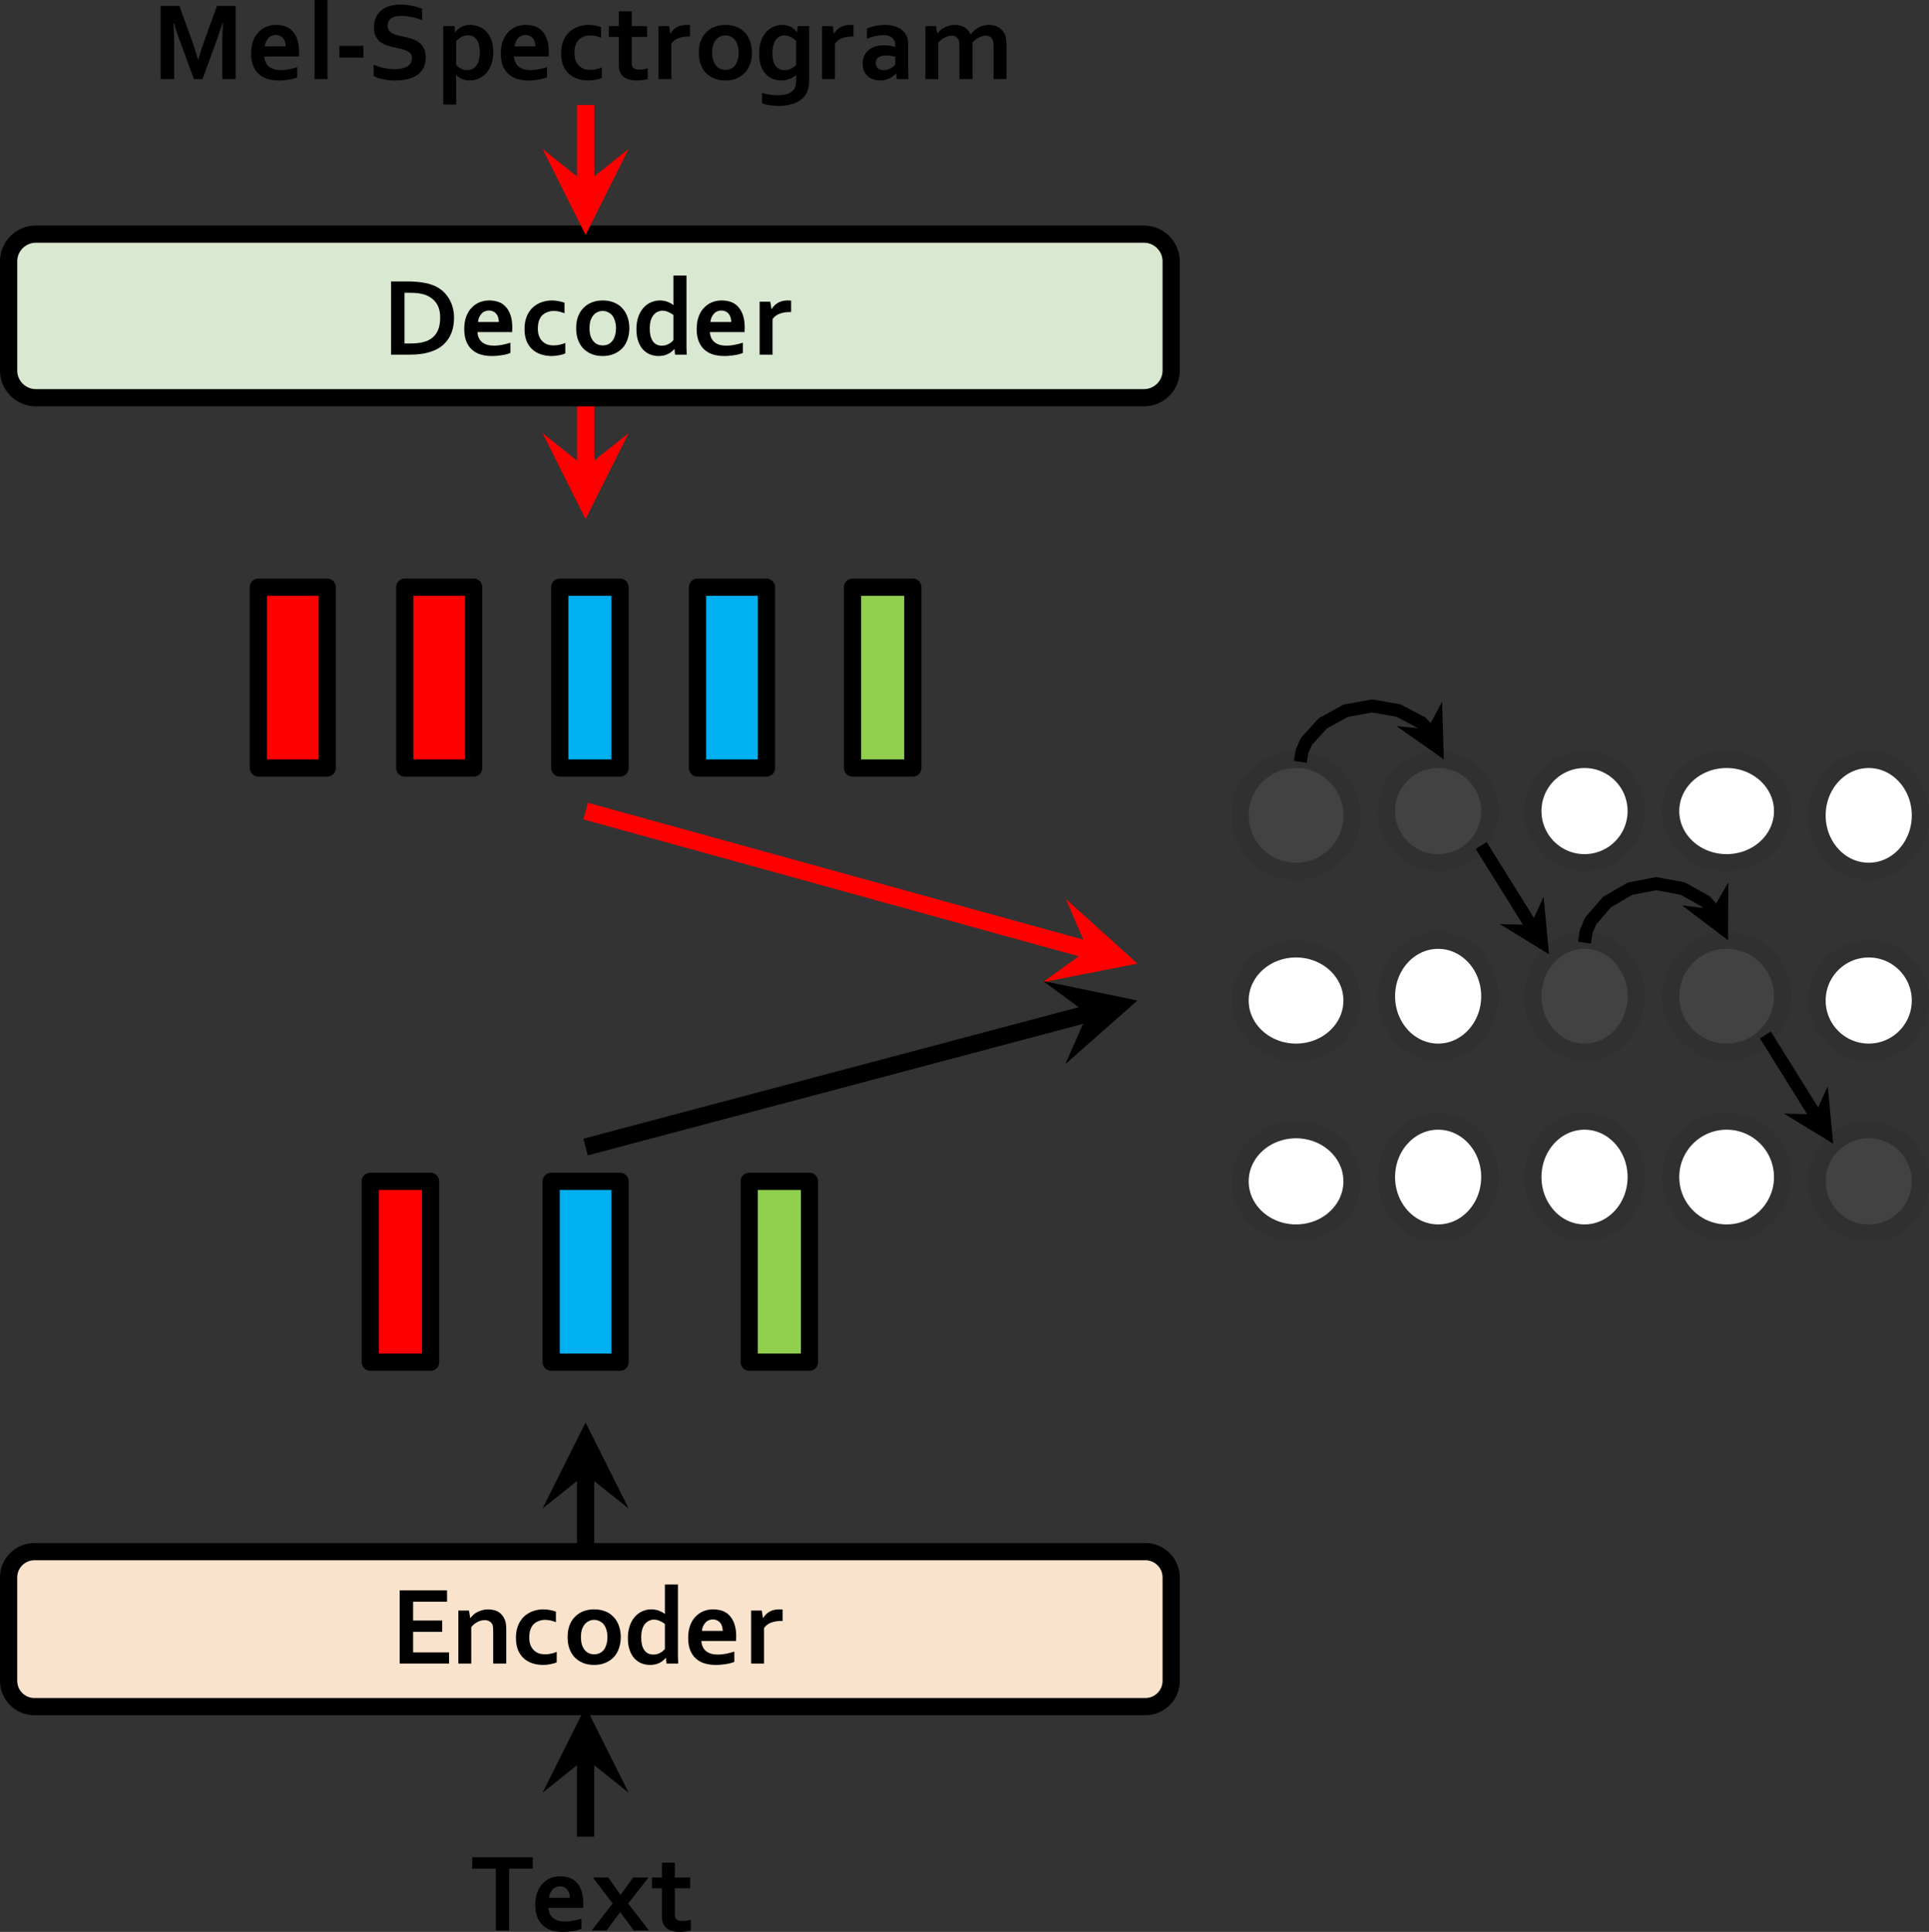 <?xml version="1.0" encoding="UTF-8" standalone="no"?>
<svg
   xmlns:dc="http://purl.org/dc/elements/1.1/"
   xmlns:cc="http://creativecommons.org/ns#"
   xmlns:rdf="http://www.w3.org/1999/02/22-rdf-syntax-ns#"
   xmlns:svg="http://www.w3.org/2000/svg"
   xmlns="http://www.w3.org/2000/svg"
   xmlns:xlink="http://www.w3.org/1999/xlink"
   xmlns:sodipodi="http://sodipodi.sourceforge.net/DTD/sodipodi-0.dtd"
   xmlns:inkscape="http://www.inkscape.org/namespaces/inkscape"
   inkscape:version="1.0 (4035a4f, 2020-05-01)"
   sodipodi:docname="그림1.svg"
   id="svg269"
   version="1.2"
   viewBox="0 0 224 224.344"
   height="224.344pt"
   width="224pt">
  <rect x="0" y="0" width="224" height="224.344" fill="#333333" stroke="none"/>
  <sodipodi:namedview
     inkscape:current-layer="surface5595"
     inkscape:window-maximized="0"
     inkscape:window-y="23"
     inkscape:window-x="48"
     inkscape:cy="151.58333"
     inkscape:cx="132"
     inkscape:zoom="2.25"
     showgrid="false"
     id="namedview271"
     inkscape:window-height="1075"
     inkscape:window-width="1744"
     inkscape:pageshadow="2"
     inkscape:pageopacity="0"
     guidetolerance="10"
     gridtolerance="10"
     objecttolerance="10"
     borderopacity="1"
     bordercolor="#666666"
     pagecolor="#ffffff" />
  <defs
     id="defs72">
    <g
       id="g70">
      <symbol
         id="glyph0-0"
         overflow="visible">
        <path
           id="path10"
           d="M 6.016,-8.5 V 0 H 0 v -8.5 z m -0.594,7.922 v -7.344 H 0.594 v 7.344 z m -3.125,-0.844 V -2.219 h 0.781 v 0.797 z M 4.531,-5.688 c 0,0.148 -0.023,0.277 -0.062,0.391 -0.031,0.117 -0.086,0.219 -0.156,0.312 C 4.25,-4.891 4.176,-4.801 4.094,-4.719 4.008,-4.645 3.922,-4.57 3.828,-4.5 3.723,-4.414 3.617,-4.332 3.516,-4.25 3.422,-4.164 3.332,-4.078 3.25,-3.984 3.164,-3.891 3.098,-3.781 3.047,-3.656 c -0.043,0.117 -0.062,0.25 -0.062,0.406 v 0.078 h -0.562 c -0.012,-0.031 -0.016,-0.062 -0.016,-0.094 0,-0.031 0,-0.062 0,-0.094 0,-0.207 0.031,-0.383 0.094,-0.531 0.062,-0.156 0.141,-0.285 0.234,-0.391 0.094,-0.113 0.195,-0.211 0.312,-0.297 0.125,-0.094 0.238,-0.18 0.344,-0.266 0.133,-0.113 0.25,-0.227 0.344,-0.344 0.094,-0.125 0.141,-0.281 0.141,-0.469 0,-0.238 -0.094,-0.426 -0.281,-0.562 -0.188,-0.133 -0.438,-0.203 -0.75,-0.203 -0.211,0 -0.414,0.027 -0.609,0.078 -0.188,0.055 -0.359,0.117 -0.516,0.188 V -6.703 C 1.863,-6.773 2.039,-6.836 2.25,-6.891 2.457,-6.941 2.664,-6.969 2.875,-6.969 c 0.258,0 0.488,0.031 0.688,0.094 0.207,0.062 0.383,0.152 0.531,0.266 0.145,0.117 0.254,0.25 0.328,0.406 C 4.492,-6.047 4.531,-5.875 4.531,-5.688 Z m 0,0"
           style="stroke:none" />
      </symbol>
      <symbol
         id="glyph0-1"
         overflow="visible">
        <path
           id="path13"
           d="M 2.578,-1.297 H 6.75 V 0 H 1.016 v -8.5 h 5.5 v 1.312 h -3.938 V -5 h 3.375 v 1.312 h -3.375 z m 0,0"
           style="stroke:none" />
      </symbol>
      <symbol
         id="glyph0-2"
         overflow="visible">
        <path
           id="path16"
           d="m 2.203,-5.297 h 0.031 c 0.094,-0.125 0.207,-0.25 0.344,-0.375 0.133,-0.125 0.285,-0.227 0.453,-0.312 0.176,-0.094 0.367,-0.164 0.578,-0.219 0.207,-0.062 0.43,-0.094 0.672,-0.094 0.219,0 0.43,0.027 0.641,0.078 0.219,0.043 0.41,0.121 0.578,0.234 0.176,0.105 0.328,0.246 0.453,0.422 0.133,0.168 0.242,0.371 0.328,0.609 0.039,0.125 0.066,0.266 0.078,0.422 C 6.379,-4.375 6.391,-4.195 6.391,-4 V 0 H 4.875 v -3.766 c 0,-0.156 -0.008,-0.289 -0.016,-0.406 C 4.848,-4.297 4.828,-4.406 4.797,-4.5 4.711,-4.688 4.594,-4.82 4.438,-4.906 4.289,-5 4.109,-5.047 3.891,-5.047 c -0.293,0 -0.574,0.074 -0.844,0.219 -0.273,0.137 -0.512,0.336 -0.719,0.594 V 0 h -1.5 V -6.156 H 2.062 Z m 0,0"
           style="stroke:none" />
      </symbol>
      <symbol
         id="glyph0-3"
         overflow="visible">
        <path
           id="path19"
           d="M 5.25,-0.141 C 5.062,-0.055 4.828,0.008 4.547,0.062 4.273,0.125 3.988,0.156 3.688,0.156 c -0.449,0 -0.867,-0.062 -1.25,-0.188 C 2.051,-0.156 1.711,-0.348 1.422,-0.609 1.141,-0.867 0.914,-1.195 0.75,-1.594 0.594,-1.988 0.516,-2.453 0.516,-2.984 c 0,-0.582 0.094,-1.086 0.281,-1.516 0.188,-0.426 0.43,-0.77 0.734,-1.031 0.301,-0.258 0.641,-0.453 1.016,-0.578 0.383,-0.125 0.758,-0.188 1.125,-0.188 0.281,0 0.547,0.027 0.797,0.078 0.25,0.043 0.477,0.105 0.688,0.188 V -4.812 C 4.969,-4.883 4.77,-4.945 4.562,-5 4.352,-5.051 4.129,-5.078 3.891,-5.078 c -0.242,0 -0.469,0.043 -0.688,0.125 -0.219,0.074 -0.418,0.188 -0.594,0.344 -0.168,0.156 -0.305,0.371 -0.406,0.641 -0.094,0.262 -0.141,0.578 -0.141,0.953 0,0.273 0.035,0.527 0.109,0.766 0.082,0.242 0.195,0.445 0.344,0.609 0.145,0.168 0.328,0.305 0.547,0.406 0.227,0.105 0.5,0.156 0.812,0.156 0.27,0 0.516,-0.023 0.734,-0.078 C 4.836,-1.207 5.051,-1.273 5.25,-1.359 Z m 0,0"
           style="stroke:none" />
      </symbol>
      <symbol
         id="glyph0-4"
         overflow="visible">
        <path
           id="path22"
           d="m 5.141,-3.078 c 0,-0.32 -0.043,-0.609 -0.125,-0.859 -0.074,-0.25 -0.18,-0.457 -0.312,-0.625 -0.137,-0.164 -0.305,-0.289 -0.5,-0.375 -0.188,-0.094 -0.391,-0.141 -0.609,-0.141 -0.219,0 -0.422,0.047 -0.609,0.141 -0.188,0.086 -0.352,0.211 -0.484,0.375 -0.137,0.168 -0.246,0.375 -0.328,0.625 -0.074,0.25 -0.109,0.539 -0.109,0.859 0,0.336 0.035,0.625 0.109,0.875 0.082,0.25 0.191,0.461 0.328,0.625 0.133,0.168 0.297,0.293 0.484,0.375 0.188,0.086 0.395,0.125 0.625,0.125 0.219,0 0.422,-0.039 0.609,-0.125 0.188,-0.082 0.348,-0.207 0.484,-0.375 0.133,-0.164 0.238,-0.375 0.312,-0.625 0.082,-0.25 0.125,-0.539 0.125,-0.875 z m 1.547,0 c 0,0.492 -0.074,0.934 -0.219,1.328 -0.137,0.398 -0.34,0.734 -0.609,1.016 -0.273,0.281 -0.602,0.5 -0.984,0.656 C 4.5,0.078 4.078,0.156 3.609,0.156 c -0.492,0 -0.93,-0.078 -1.312,-0.234 -0.375,-0.156 -0.699,-0.375 -0.969,-0.656 C 1.066,-1.016 0.863,-1.352 0.719,-1.75 0.582,-2.145 0.516,-2.586 0.516,-3.078 c 0,-0.477 0.066,-0.914 0.203,-1.312 C 0.863,-4.785 1.07,-5.125 1.344,-5.406 1.613,-5.695 1.938,-5.914 2.312,-6.062 2.695,-6.219 3.125,-6.297 3.594,-6.297 c 0.477,0 0.91,0.078 1.297,0.234 0.383,0.148 0.707,0.367 0.969,0.656 0.27,0.281 0.473,0.621 0.609,1.016 0.145,0.398 0.219,0.836 0.219,1.312 z m 0,0"
           style="stroke:none" />
      </symbol>
      <symbol
         id="glyph0-5"
         overflow="visible">
        <path
           id="path25"
           d="m 3.469,-1.047 c 0.145,0 0.285,-0.016 0.422,-0.047 0.133,-0.039 0.258,-0.094 0.375,-0.156 0.125,-0.062 0.227,-0.129 0.312,-0.203 C 4.672,-1.535 4.75,-1.613 4.812,-1.688 v -2.922 c -0.18,-0.133 -0.375,-0.25 -0.594,-0.344 C 4,-5.055 3.766,-5.109 3.516,-5.109 3.359,-5.109 3.195,-5.07 3.031,-5 2.863,-4.938 2.707,-4.828 2.562,-4.672 c -0.148,0.148 -0.266,0.355 -0.359,0.625 -0.094,0.273 -0.141,0.617 -0.141,1.031 0,0.617 0.117,1.102 0.359,1.453 0.238,0.344 0.586,0.516 1.047,0.516 z m -2.953,-1.906 c 0,-0.539 0.07,-1.02 0.219,-1.438 0.145,-0.414 0.344,-0.766 0.594,-1.047 0.258,-0.289 0.551,-0.504 0.875,-0.641 0.332,-0.145 0.68,-0.219 1.047,-0.219 0.156,0 0.305,0.016 0.453,0.047 C 3.859,-6.227 4,-6.191 4.125,-6.141 4.258,-6.086 4.383,-6.031 4.5,-5.969 c 0.113,0.062 0.219,0.133 0.312,0.203 h 0.016 c 0,-0.082 -0.008,-0.203 -0.016,-0.359 0,-0.156 0,-0.328 0,-0.516 V -9.188 h 1.516 v 7.359 c 0,0.406 0,0.758 0,1.047 C 6.336,-0.488 6.348,-0.227 6.359,0 H 5 L 4.938,-0.656 H 4.906 c -0.086,0.105 -0.188,0.211 -0.312,0.312 -0.125,0.105 -0.266,0.195 -0.422,0.266 C 4.023,-0.004 3.863,0.051 3.688,0.094 3.508,0.133 3.312,0.156 3.094,0.156 2.758,0.156 2.438,0.098 2.125,-0.016 1.82,-0.141 1.551,-0.32 1.312,-0.562 1.07,-0.812 0.879,-1.133 0.734,-1.531 0.586,-1.938 0.516,-2.41 0.516,-2.953 Z m 0,0"
           style="stroke:none" />
      </symbol>
      <symbol
         id="glyph0-6"
         overflow="visible">
        <path
           id="path28"
           d="m 4,-1.047 c 0.289,0 0.594,-0.031 0.906,-0.094 0.32,-0.062 0.645,-0.145 0.969,-0.25 v 1.188 c -0.199,0.094 -0.5,0.18 -0.906,0.25 C 4.57,0.117 4.156,0.156 3.719,0.156 3.289,0.156 2.879,0.102 2.484,0 2.086,-0.113 1.742,-0.297 1.453,-0.547 c -0.293,-0.25 -0.523,-0.57 -0.688,-0.969 -0.168,-0.406 -0.25,-0.891 -0.25,-1.453 0,-0.562 0.078,-1.051 0.234,-1.469 0.156,-0.414 0.367,-0.758 0.641,-1.031 0.27,-0.281 0.578,-0.488 0.922,-0.625 0.352,-0.133 0.719,-0.203 1.094,-0.203 0.395,0 0.754,0.059 1.078,0.172 0.332,0.117 0.613,0.305 0.844,0.562 0.238,0.25 0.426,0.578 0.562,0.984 0.133,0.398 0.203,0.867 0.203,1.406 0,0.219 -0.008,0.402 -0.016,0.547 h -4.031 c 0.02,0.281 0.082,0.527 0.188,0.734 0.102,0.199 0.238,0.359 0.406,0.484 C 2.816,-1.281 3.02,-1.188 3.25,-1.125 3.477,-1.07 3.727,-1.047 4,-1.047 Z M 3.391,-5.125 c -0.188,0 -0.359,0.039 -0.516,0.109 -0.148,0.062 -0.273,0.156 -0.375,0.281 -0.105,0.117 -0.195,0.258 -0.266,0.422 -0.062,0.156 -0.105,0.328 -0.125,0.516 H 4.531 c 0,-0.188 -0.027,-0.359 -0.078,-0.516 C 4.41,-4.477 4.336,-4.617 4.234,-4.734 4.141,-4.859 4.02,-4.953 3.875,-5.016 3.738,-5.086 3.578,-5.125 3.391,-5.125 Z m 0,0"
           style="stroke:none" />
      </symbol>
      <symbol
         id="glyph0-7"
         overflow="visible">
        <path
           id="path31"
           d="m 4.484,-4.953 h -0.125 c -0.469,0 -0.883,0.07 -1.234,0.203 -0.344,0.137 -0.609,0.344 -0.797,0.625 V 0 h -1.5 V -6.156 H 2.062 l 0.141,0.859 h 0.031 c 0.176,-0.312 0.422,-0.555 0.734,-0.734 0.312,-0.176 0.688,-0.266 1.125,-0.266 0.145,0 0.273,0.008 0.391,0.016 z m 0,0"
           style="stroke:none" />
      </symbol>
      <symbol
         id="glyph0-8"
         overflow="visible">
        <path
           id="path34"
           d="m 5.391,-2.281 c 0.176,-0.664 0.406,-1.383 0.688,-2.156 L 7.547,-8.5 H 9.719 V 0 H 8.172 V -4.297 C 8.172,-4.93 8.195,-5.664 8.25,-6.5 H 8.188 C 8.113,-6.258 8.023,-5.988 7.922,-5.688 7.828,-5.383 7.727,-5.086 7.625,-4.797 L 5.875,0 h -1 L 3.109,-4.797 C 3.004,-5.086 2.898,-5.383 2.797,-5.688 2.703,-5.988 2.617,-6.258 2.547,-6.5 H 2.5 c 0.051,0.781 0.078,1.512 0.078,2.188 V 0 h -1.562 V -8.5 H 3.188 l 1.469,4.047 c 0.238,0.68 0.469,1.402 0.688,2.172 z m 0,0"
           style="stroke:none" />
      </symbol>
      <symbol
         id="glyph0-9"
         overflow="visible">
        <path
           id="path37"
           d="m 0.891,0 v -9.188 h 1.5 V 0 Z m 0,0"
           style="stroke:none" />
      </symbol>
      <symbol
         id="glyph0-10"
         overflow="visible">
        <path
           id="path40"
           d="M 0.766,-3.859 H 3.562 V -2.5 H 0.766 Z m 0,0"
           style="stroke:none" />
      </symbol>
      <symbol
         id="glyph0-11"
         overflow="visible">
        <path
           id="path43"
           d="m 5.188,-2.438 c 0,-0.219 -0.055,-0.391 -0.156,-0.516 C 4.926,-3.086 4.781,-3.195 4.594,-3.281 4.414,-3.375 4.211,-3.445 3.984,-3.5 3.766,-3.551 3.531,-3.602 3.281,-3.656 2.945,-3.727 2.629,-3.812 2.328,-3.906 2.023,-4.008 1.758,-4.145 1.531,-4.312 1.301,-4.488 1.117,-4.711 0.984,-4.984 0.848,-5.254 0.781,-5.594 0.781,-6 c 0,-0.445 0.078,-0.836 0.234,-1.172 C 1.172,-7.504 1.383,-7.781 1.656,-8 1.926,-8.219 2.242,-8.379 2.609,-8.484 2.973,-8.598 3.379,-8.656 3.828,-8.656 c 0.445,0 0.898,0.047 1.359,0.141 0.457,0.086 0.852,0.199 1.188,0.344 V -6.844 C 5.938,-7.02 5.516,-7.145 5.109,-7.219 4.703,-7.301 4.32,-7.344 3.969,-7.344 3.457,-7.344 3.062,-7.25 2.781,-7.062 2.508,-6.875 2.375,-6.594 2.375,-6.219 2.375,-6 2.414,-5.82 2.5,-5.688 c 0.094,0.137 0.219,0.25 0.375,0.344 0.156,0.094 0.332,0.168 0.531,0.219 0.207,0.055 0.426,0.105 0.656,0.156 0.363,0.074 0.707,0.164 1.031,0.266 0.332,0.094 0.625,0.23 0.875,0.406 0.25,0.18 0.445,0.414 0.594,0.703 0.156,0.281 0.234,0.648 0.234,1.094 0,0.461 -0.09,0.855 -0.266,1.188 C 6.363,-0.977 6.125,-0.703 5.812,-0.484 5.5,-0.266 5.117,-0.102 4.672,0 4.234,0.102 3.75,0.156 3.219,0.156 2.758,0.156 2.305,0.109 1.859,0.016 1.41,-0.066 1.039,-0.191 0.75,-0.359 v -1.312 c 0.414,0.18 0.82,0.309 1.219,0.391 0.406,0.086 0.816,0.125 1.234,0.125 0.25,0 0.488,-0.02 0.719,-0.062 C 4.16,-1.258 4.375,-1.328 4.562,-1.422 4.75,-1.516 4.898,-1.645 5.016,-1.812 5.129,-1.977 5.188,-2.188 5.188,-2.438 Z m 0,0"
           style="stroke:none" />
      </symbol>
      <symbol
         id="glyph0-12"
         overflow="visible">
        <path
           id="path46"
           d="m 3.703,-5.094 c -0.262,0 -0.512,0.062 -0.75,0.188 -0.23,0.125 -0.438,0.293 -0.625,0.5 v 2.75 c 0.062,0.074 0.133,0.148 0.219,0.219 0.094,0.074 0.191,0.141 0.297,0.203 0.113,0.055 0.238,0.102 0.375,0.141 0.133,0.031 0.273,0.047 0.422,0.047 0.227,0 0.43,-0.047 0.609,-0.141 0.188,-0.102 0.336,-0.242 0.453,-0.422 0.125,-0.188 0.219,-0.406 0.281,-0.656 0.062,-0.25 0.094,-0.531 0.094,-0.844 0,-0.32 -0.031,-0.609 -0.094,-0.859 -0.062,-0.25 -0.156,-0.457 -0.281,-0.625 -0.117,-0.164 -0.262,-0.289 -0.438,-0.375 -0.168,-0.082 -0.355,-0.125 -0.562,-0.125 z m 0.203,5.25 C 3.57,0.156 3.27,0.098 3,-0.016 2.738,-0.141 2.52,-0.289 2.344,-0.469 H 2.312 c 0,0.086 0,0.203 0,0.359 0.008,0.156 0.016,0.32 0.016,0.5 v 2.562 h -1.5 V -6.156 h 1.312 l 0.062,0.703 h 0.031 c 0.188,-0.25 0.426,-0.453 0.719,-0.609 0.289,-0.156 0.629,-0.234 1.016,-0.234 0.332,0 0.66,0.062 0.984,0.188 0.32,0.125 0.609,0.32 0.859,0.578 0.25,0.25 0.445,0.574 0.594,0.969 0.156,0.398 0.234,0.867 0.234,1.406 0,0.574 -0.086,1.07 -0.25,1.484 -0.156,0.418 -0.367,0.762 -0.625,1.031 -0.262,0.273 -0.555,0.477 -0.875,0.609 -0.324,0.125 -0.652,0.188 -0.984,0.188 z m 0,0"
           style="stroke:none" />
      </symbol>
      <symbol
         id="glyph0-13"
         overflow="visible">
        <path
           id="path49"
           d="M 4.578,0 C 4.41,0.039 4.207,0.078 3.969,0.109 3.738,0.141 3.52,0.156 3.312,0.156 c -0.512,0 -0.934,-0.086 -1.266,-0.25 C 1.723,-0.258 1.492,-0.5 1.359,-0.812 1.266,-1.039 1.219,-1.348 1.219,-1.734 V -4.906 H 0.062 v -1.25 H 1.219 V -7.875 h 1.5 v 1.719 H 4.5 v 1.25 H 2.719 v 2.984 c 0,0.242 0.035,0.418 0.109,0.531 0.125,0.188 0.375,0.281 0.75,0.281 0.176,0 0.348,-0.008 0.516,-0.031 C 4.27,-1.172 4.43,-1.207 4.578,-1.25 Z m 0,0"
           style="stroke:none" />
      </symbol>
      <symbol
         id="glyph0-14"
         overflow="visible">
        <path
           id="path52"
           d="m 4.812,0.156 c 0,-0.086 0,-0.188 0,-0.312 0.008,-0.125 0.02,-0.227 0.031,-0.312 H 4.828 C 4.734,-0.395 4.625,-0.32 4.5,-0.25 4.383,-0.176 4.254,-0.109 4.109,-0.047 3.961,0.016 3.801,0.062 3.625,0.094 3.457,0.133 3.281,0.156 3.094,0.156 2.77,0.156 2.453,0.098 2.141,-0.016 1.828,-0.129 1.551,-0.312 1.312,-0.562 1.07,-0.82 0.879,-1.145 0.734,-1.531 0.586,-1.926 0.516,-2.398 0.516,-2.953 c 0,-0.562 0.07,-1.051 0.219,-1.469 0.145,-0.414 0.344,-0.758 0.594,-1.031 0.25,-0.281 0.535,-0.488 0.859,-0.625 0.32,-0.145 0.656,-0.219 1,-0.219 0.383,0 0.723,0.078 1.016,0.234 0.289,0.156 0.523,0.359 0.703,0.609 H 4.938 L 5,-6.156 h 1.328 v 6.266 c 0,0.363 -0.031,0.672 -0.094,0.922 -0.062,0.258 -0.152,0.492 -0.266,0.703 -0.137,0.227 -0.309,0.426 -0.516,0.594 -0.211,0.176 -0.449,0.32 -0.719,0.438 -0.273,0.113 -0.57,0.195 -0.891,0.25 -0.312,0.062 -0.652,0.094 -1.016,0.094 -0.199,0 -0.398,-0.012 -0.594,-0.031 C 2.035,3.066 1.848,3.047 1.672,3.016 1.504,2.992 1.348,2.961 1.203,2.922 1.066,2.891 0.953,2.852 0.859,2.812 V 1.594 c 0.281,0.094 0.57,0.16 0.875,0.203 0.312,0.051 0.633,0.078 0.969,0.078 0.676,0 1.195,-0.133 1.562,-0.391 C 4.629,1.223 4.812,0.832 4.812,0.312 Z M 3.469,-1.047 c 0.156,0 0.301,-0.016 0.438,-0.047 0.133,-0.039 0.258,-0.086 0.375,-0.141 C 4.395,-1.297 4.492,-1.363 4.578,-1.438 4.672,-1.508 4.75,-1.582 4.812,-1.656 v -2.75 C 4.656,-4.594 4.457,-4.75 4.219,-4.875 c -0.242,-0.133 -0.492,-0.203 -0.75,-0.203 -0.094,0 -0.195,0.012 -0.297,0.031 -0.105,0.023 -0.211,0.062 -0.312,0.125 -0.105,0.062 -0.211,0.148 -0.312,0.25 -0.094,0.094 -0.18,0.219 -0.25,0.375 C 2.234,-4.148 2.176,-3.969 2.125,-3.75 c -0.043,0.211 -0.062,0.453 -0.062,0.734 0,0.305 0.023,0.578 0.078,0.828 0.062,0.242 0.148,0.449 0.266,0.625 0.125,0.168 0.273,0.297 0.453,0.391 0.176,0.086 0.379,0.125 0.609,0.125 z m 0,0"
           style="stroke:none" />
      </symbol>
      <symbol
         id="glyph0-15"
         overflow="visible">
        <path
           id="path55"
           d="M 4.438,-0.656 H 4.422 c -0.086,0.094 -0.188,0.188 -0.312,0.281 -0.117,0.094 -0.25,0.184 -0.406,0.266 -0.148,0.074 -0.312,0.133 -0.5,0.188 C 3.016,0.129 2.812,0.156 2.594,0.156 c -0.293,0 -0.57,-0.047 -0.828,-0.141 -0.25,-0.082 -0.469,-0.207 -0.656,-0.375 -0.18,-0.176 -0.32,-0.383 -0.422,-0.625 -0.094,-0.25 -0.141,-0.523 -0.141,-0.828 0,-0.32 0.055,-0.613 0.172,-0.875 0.125,-0.27 0.289,-0.492 0.5,-0.672 C 1.438,-3.547 1.695,-3.688 2,-3.781 2.301,-3.875 2.633,-3.922 3,-3.922 c 0.258,0 0.5,0.016 0.719,0.047 0.227,0.031 0.43,0.074 0.609,0.125 V -4 c 0,-0.145 -0.027,-0.281 -0.078,-0.406 -0.055,-0.133 -0.133,-0.254 -0.234,-0.359 -0.105,-0.102 -0.246,-0.188 -0.422,-0.25 -0.18,-0.062 -0.391,-0.094 -0.641,-0.094 -0.305,0 -0.605,0.039 -0.906,0.109 -0.305,0.062 -0.637,0.164 -1,0.297 V -5.875 C 1.359,-6.008 1.688,-6.113 2.031,-6.188 2.383,-6.258 2.75,-6.297 3.125,-6.297 c 0.445,0 0.836,0.059 1.172,0.172 0.344,0.105 0.625,0.258 0.844,0.453 0.227,0.188 0.398,0.414 0.516,0.672 0.113,0.262 0.172,0.547 0.172,0.859 v 2.312 c 0,0.406 0.004,0.758 0.016,1.047 C 5.852,-0.488 5.859,-0.227 5.859,0 H 4.5 Z M 4.328,-2.625 c -0.148,-0.031 -0.312,-0.055 -0.5,-0.078 -0.188,-0.031 -0.375,-0.047 -0.562,-0.047 -0.375,0 -0.672,0.074 -0.891,0.219 -0.211,0.148 -0.312,0.371 -0.312,0.672 0,0.137 0.023,0.258 0.078,0.359 0.051,0.105 0.117,0.195 0.203,0.266 0.082,0.062 0.176,0.109 0.281,0.141 0.113,0.031 0.234,0.047 0.359,0.047 0.145,0 0.285,-0.016 0.422,-0.047 C 3.539,-1.133 3.664,-1.188 3.781,-1.25 3.895,-1.312 4,-1.379 4.094,-1.453 4.188,-1.535 4.266,-1.613 4.328,-1.688 Z m 0,0"
           style="stroke:none" />
      </symbol>
      <symbol
         id="glyph0-16"
         overflow="visible">
        <path
           id="path58"
           d="M 8.75,-3.75 C 8.75,-3.875 8.742,-3.992 8.734,-4.109 8.723,-4.223 8.707,-4.32 8.688,-4.406 8.645,-4.594 8.555,-4.742 8.422,-4.859 8.285,-4.973 8.094,-5.035 7.844,-5.047 c -0.125,0 -0.262,0.023 -0.406,0.062 C 7.301,-4.941 7.16,-4.883 7.016,-4.812 6.879,-4.75 6.75,-4.664 6.625,-4.562 6.5,-4.469 6.391,-4.359 6.297,-4.234 V 0 H 4.781 v -3.75 c 0,-0.125 -0.008,-0.242 -0.016,-0.359 0,-0.113 -0.012,-0.211 -0.031,-0.297 -0.055,-0.188 -0.148,-0.336 -0.281,-0.453 -0.125,-0.113 -0.312,-0.176 -0.562,-0.188 -0.137,0 -0.277,0.023 -0.422,0.062 -0.137,0.043 -0.273,0.102 -0.406,0.172 -0.137,0.062 -0.266,0.148 -0.391,0.25 -0.125,0.094 -0.242,0.203 -0.344,0.328 V 0 h -1.5 V -6.156 H 2.062 l 0.141,0.859 h 0.031 c 0.094,-0.125 0.207,-0.25 0.344,-0.375 0.133,-0.125 0.285,-0.227 0.453,-0.312 0.164,-0.094 0.352,-0.164 0.562,-0.219 0.207,-0.062 0.426,-0.094 0.656,-0.094 0.406,0 0.77,0.09 1.094,0.266 0.32,0.18 0.566,0.461 0.734,0.844 h 0.031 C 6.223,-5.352 6.352,-5.504 6.5,-5.641 c 0.145,-0.133 0.305,-0.25 0.484,-0.344 0.176,-0.102 0.367,-0.18 0.578,-0.234 0.207,-0.051 0.426,-0.078 0.656,-0.078 0.438,0 0.805,0.094 1.109,0.281 0.301,0.18 0.531,0.422 0.688,0.734 0.039,0.074 0.078,0.164 0.109,0.266 0.031,0.094 0.051,0.199 0.062,0.312 0.02,0.117 0.035,0.246 0.047,0.391 0.008,0.148 0.016,0.312 0.016,0.5 V 0 h -1.5 z m 0,0"
           style="stroke:none" />
      </symbol>
      <symbol
         id="glyph0-17"
         overflow="visible">
        <path
           id="path61"
           d="M 4.484,0 H 2.938 v -7.188 h -2.75 V -8.5 h 7.031 v 1.312 H 4.484 Z m 0,0"
           style="stroke:none" />
      </symbol>
      <symbol
         id="glyph0-18"
         overflow="visible">
        <path
           id="path64"
           d="M 3.375,-2.141 1.797,0 H 0.062 L 2.5,-3.141 0.203,-6.156 h 1.781 L 3.422,-4.125 4.875,-6.156 H 6.656 L 4.297,-3.141 6.719,0 H 4.953 Z m 0,0"
           style="stroke:none" />
      </symbol>
      <symbol
         id="glyph0-19"
         overflow="visible">
        <path
           id="path67"
           d="m 1.016,0 v -8.5 h 2.25 c 0.195,0 0.395,0.012 0.594,0.031 0.207,0.012 0.41,0.031 0.609,0.062 0.195,0.023 0.383,0.055 0.562,0.094 0.188,0.031 0.352,0.074 0.5,0.125 0.457,0.137 0.859,0.328 1.203,0.578 0.344,0.242 0.629,0.531 0.859,0.875 0.238,0.336 0.422,0.711 0.547,1.125 0.125,0.406 0.188,0.852 0.188,1.328 0,0.461 -0.055,0.891 -0.156,1.297 -0.105,0.398 -0.262,0.762 -0.469,1.094 -0.211,0.324 -0.469,0.617 -0.781,0.875 -0.312,0.25 -0.688,0.453 -1.125,0.609 -0.355,0.137 -0.762,0.242 -1.219,0.312 C 4.117,-0.031 3.602,0 3.031,0 Z M 3.219,-1.297 c 0.906,0 1.613,-0.125 2.125,-0.375 0.457,-0.227 0.801,-0.555 1.031,-0.984 0.227,-0.426 0.344,-0.973 0.344,-1.641 0,-0.344 -0.039,-0.656 -0.109,-0.938 C 6.535,-5.516 6.426,-5.758 6.281,-5.969 6.133,-6.188 5.957,-6.375 5.75,-6.531 5.551,-6.688 5.32,-6.816 5.062,-6.922 4.82,-7.016 4.551,-7.082 4.25,-7.125 3.957,-7.164 3.625,-7.188 3.25,-7.188 H 2.578 v 5.891 z m 0,0"
           style="stroke:none" />
      </symbol>
    </g>
  </defs>
  <g
     transform="translate(-26,-8.812)"
     id="surface5595">
    <path
       id="path76"
       d="m 94.266,102.035 58.301,16.113 -0.535,1.93 -58.297,-16.113 z m 58.031,17.078 -2.523,-5.887 8.309,7.484 -10.973,2.156 z m 0,0"
       style="fill:#ff0000;fill-opacity:1;fill-rule:nonzero;stroke:none" />
    <path
       id="path78"
       transform="matrix(7.87402e-5,0,0,7.87402e-5,27,189)"
       d="M 0,38099.999 C 0,17065.624 17065.624,0 38099.999,0 H 1676399.9 c 21034.4,0 38100,17065.624 38100,38099.999 V 190499.99 c 0,21034.38 -17065.6,38100 -38100,38100 H 38099.999 C 17065.624,228599.99 0,211534.37 0,190499.99 Z m 0,0"
       style="fill:#fae3cc;fill-opacity:1;fill-rule:nonzero;stroke:#000000;stroke-width:25400;stroke-linecap:butt;stroke-linejoin:round;stroke-miterlimit:10;stroke-opacity:1" />
    <g
       id="g84"
       style="fill:#000000;fill-opacity:1">
      <use
         height="100%"
         width="100%"
         id="use80"
         y="202"
         x="71.395"
         xlink:href="#glyph0-1" />
      <use
         height="100%"
         width="100%"
         id="use82"
         y="202"
         x="78.396"
         xlink:href="#glyph0-2" />
    </g>
    <g
       id="g88"
       style="fill:#000000;fill-opacity:1">
      <use
         height="100%"
         width="100%"
         id="use86"
         y="202"
         x="85.396"
         xlink:href="#glyph0-3" />
    </g>
    <g
       id="g92"
       style="fill:#000000;fill-opacity:1">
      <use
         height="100%"
         width="100%"
         id="use90"
         y="202"
         x="91.396"
         xlink:href="#glyph0-4" />
    </g>
    <g
       id="g96"
       style="fill:#000000;fill-opacity:1">
      <use
         height="100%"
         width="100%"
         id="use94"
         y="202"
         x="98.396"
         xlink:href="#glyph0-5" />
    </g>
    <g
       id="g100"
       style="fill:#000000;fill-opacity:1">
      <use
         height="100%"
         width="100%"
         id="use98"
         y="202"
         x="105.397"
         xlink:href="#glyph0-6" />
    </g>
    <g
       id="g104"
       style="fill:#000000;fill-opacity:1">
      <use
         height="100%"
         width="100%"
         id="use102"
         y="202"
         x="112.397"
         xlink:href="#glyph0-7" />
    </g>
    <g
       id="g110"
       style="fill:#000000;fill-opacity:1">
      <use
         height="100%"
         width="100%"
         id="use106"
         y="18"
         x="43.643"
         xlink:href="#glyph0-8" />
      <use
         height="100%"
         width="100%"
         id="use108"
         y="18"
         x="54.643"
         xlink:href="#glyph0-6" />
    </g>
    <g
       id="g114"
       style="fill:#000000;fill-opacity:1">
      <use
         height="100%"
         width="100%"
         id="use112"
         y="18"
         x="61.64"
         xlink:href="#glyph0-9" />
    </g>
    <g
       id="g118"
       style="fill:#000000;fill-opacity:1">
      <use
         height="100%"
         width="100%"
         id="use116"
         y="18"
         x="64.643"
         xlink:href="#glyph0-10" />
    </g>
    <g
       id="g124"
       style="fill:#000000;fill-opacity:1">
      <use
         height="100%"
         width="100%"
         id="use120"
         y="18"
         x="68.643"
         xlink:href="#glyph0-11" />
      <use
         height="100%"
         width="100%"
         id="use122"
         y="18"
         x="76.643"
         xlink:href="#glyph0-12" />
    </g>
    <g
       id="g128"
       style="fill:#000000;fill-opacity:1">
      <use
         height="100%"
         width="100%"
         id="use126"
         y="18"
         x="83.642"
         xlink:href="#glyph0-6" />
    </g>
    <g
       id="g132"
       style="fill:#000000;fill-opacity:1">
      <use
         height="100%"
         width="100%"
         id="use130"
         y="18"
         x="90.641"
         xlink:href="#glyph0-3" />
    </g>
    <g
       id="g136"
       style="fill:#000000;fill-opacity:1">
      <use
         height="100%"
         width="100%"
         id="use134"
         y="18"
         x="96.639"
         xlink:href="#glyph0-13" />
    </g>
    <g
       id="g140"
       style="fill:#000000;fill-opacity:1">
      <use
         height="100%"
         width="100%"
         id="use138"
         y="18"
         x="101.637"
         xlink:href="#glyph0-7" />
    </g>
    <g
       id="g144"
       style="fill:#000000;fill-opacity:1">
      <use
         height="100%"
         width="100%"
         id="use142"
         y="18"
         x="106.634"
         xlink:href="#glyph0-4" />
    </g>
    <g
       id="g148"
       style="fill:#000000;fill-opacity:1">
      <use
         height="100%"
         width="100%"
         id="use146"
         y="18"
         x="113.633"
         xlink:href="#glyph0-14" />
    </g>
    <g
       id="g152"
       style="fill:#000000;fill-opacity:1">
      <use
         height="100%"
         width="100%"
         id="use150"
         y="18"
         x="120.632"
         xlink:href="#glyph0-7" />
    </g>
    <g
       id="g156"
       style="fill:#000000;fill-opacity:1">
      <use
         height="100%"
         width="100%"
         id="use154"
         y="18"
         x="125.629"
         xlink:href="#glyph0-15" />
    </g>
    <g
       id="g160"
       style="fill:#000000;fill-opacity:1">
      <use
         height="100%"
         width="100%"
         id="use158"
         y="18"
         x="132.629"
         xlink:href="#glyph0-16" />
    </g>
    <path
       id="path162"
       d="M 95,222.102 V 213 h -2 v 9.102 z M 94,213 l 5,4 -5,-10 -5,10 z m 0,0"
       style="fill:#000000;fill-opacity:1;fill-rule:nonzero;stroke:none" />
    <path
       id="path164"
       transform="matrix(7.87402e-5,0,0,7.87402e-5,73,77)"
       d="M 0,0 H 101600 V 266699.99 H 0 Z m 0,0"
       style="fill:#ff0000;fill-opacity:1;fill-rule:nonzero;stroke:#000000;stroke-width:25400;stroke-linecap:butt;stroke-linejoin:round;stroke-miterlimit:10;stroke-opacity:1" />
    <path
       id="path166"
       transform="matrix(7.87402e-5,0,0,7.87402e-5,91,77)"
       d="M 0,0 H 88899.997 V 266699.99 H 0 Z m 0,0"
       style="fill:#00b0f0;fill-opacity:1;fill-rule:nonzero;stroke:#000000;stroke-width:25400;stroke-linecap:butt;stroke-linejoin:round;stroke-miterlimit:10;stroke-opacity:1" />
    <path
       id="path168"
       transform="matrix(7.87402e-5,0,0,7.87402e-5,56,77)"
       d="M 0,0 H 101600 V 266699.99 H 0 Z m 0,0"
       style="fill:#ff0000;fill-opacity:1;fill-rule:nonzero;stroke:#000000;stroke-width:25400;stroke-linecap:butt;stroke-linejoin:round;stroke-miterlimit:10;stroke-opacity:1" />
    <path
       id="path170"
       transform="matrix(7.87402e-5,0,0,7.87402e-5,107,77)"
       d="M 0,0 H 101600 V 266699.99 H 0 Z m 0,0"
       style="fill:#00b0f0;fill-opacity:1;fill-rule:nonzero;stroke:#000000;stroke-width:25400;stroke-linecap:butt;stroke-linejoin:round;stroke-miterlimit:10;stroke-opacity:1" />
    <path
       id="path172"
       transform="matrix(7.87402e-5,0,0,7.87402e-5,125,77)"
       d="M 0,0 H 88899.997 V 266699.99 H 0 Z m 0,0"
       style="fill:#91cf4f;fill-opacity:1;fill-rule:nonzero;stroke:#000000;stroke-width:25400;stroke-linecap:butt;stroke-linejoin:round;stroke-miterlimit:10;stroke-opacity:1" />
    <path
       id="path174"
       transform="matrix(7.87402e-5,0,0,7.87402e-5,90,146)"
       d="M 0,0 H 101600 V 266699.99 H 0 Z m 0,0"
       style="fill:#00b0f0;fill-opacity:1;fill-rule:nonzero;stroke:#000000;stroke-width:25400;stroke-linecap:butt;stroke-linejoin:round;stroke-miterlimit:10;stroke-opacity:1" />
    <path
       id="path176"
       transform="matrix(7.87402e-5,0,0,7.87402e-5,69,146)"
       d="M 0,0 H 88899.997 V 266699.99 H 0 Z m 0,0"
       style="fill:#ff0000;fill-opacity:1;fill-rule:nonzero;stroke:#000000;stroke-width:25400;stroke-linecap:butt;stroke-linejoin:round;stroke-miterlimit:10;stroke-opacity:1" />
    <path
       id="path178"
       transform="matrix(7.87402e-5,0,0,7.87402e-5,113,146)"
       d="M 0,0 H 88899.997 V 266699.99 H 0 Z m 0,0"
       style="fill:#91cf4f;fill-opacity:1;fill-rule:nonzero;stroke:#000000;stroke-width:25400;stroke-linecap:butt;stroke-linejoin:round;stroke-miterlimit:10;stroke-opacity:1" />
    <path
       id="path180"
       d="m 152.027,125.574 -58.285,15.473 0.516,1.934 58.281,-15.473 z m 0.254,0.965 -2.582,5.859 8.383,-7.398 -10.949,-2.266 z m 0,0"
       style="fill:#000000;fill-opacity:1;fill-rule:nonzero;stroke:none" />
    <g
       id="g186"
       style="fill:#000000;fill-opacity:1">
      <use
         height="100%"
         width="100%"
         id="use182"
         y="233"
         x="80.643"
         xlink:href="#glyph0-17" />
      <use
         height="100%"
         width="100%"
         id="use184"
         y="233"
         x="87.643"
         xlink:href="#glyph0-6" />
    </g>
    <g
       id="g190"
       style="fill:#000000;fill-opacity:1">
      <use
         height="100%"
         width="100%"
         id="use188"
         y="233"
         x="94.644"
         xlink:href="#glyph0-18" />
    </g>
    <g
       id="g194"
       style="fill:#000000;fill-opacity:1">
      <use
         height="100%"
         width="100%"
         id="use192"
         y="233"
         x="101.644"
         xlink:href="#glyph0-13" />
    </g>
    <path
       id="path196"
       transform="matrix(-7.87402e-5,0,0,-7.87402e-5,249,152)"
       d="M 0,76199.998 C 0,34131.249 34131.249,0 76199.998,0 118268.75,0 152400,34131.249 152400,76199.998 152400,118268.75 118268.75,152400 76199.998,152400 34131.249,152400 0,118268.75 0,76199.998 Z m 0,0"
       style="fill:#424242;fill-opacity:1;fill-rule:nonzero;stroke:#303030;stroke-width:25400;stroke-linecap:butt;stroke-linejoin:miter;stroke-miterlimit:8;stroke-opacity:1" />
    <path
       id="path198"
       transform="matrix(-7.87402e-5,0,0,-7.87402e-5,233,152)"
       d="M 0,82549.997 C 0,36958.983 36958.983,0 82549.997,0 c 45591.013,0 82549.993,36958.983 82549.993,82549.997 0,45591.013 -36958.98,82549.993 -82549.993,82549.993 C 36958.983,165099.99 0,128141.01 0,82549.997 Z m 0,0"
       style="fill:#ffffff;fill-opacity:1;fill-rule:nonzero;stroke:#303030;stroke-width:25400;stroke-linecap:butt;stroke-linejoin:miter;stroke-miterlimit:8;stroke-opacity:1" />
    <path
       id="path200"
       transform="matrix(-7.87402e-5,0,0,-7.87402e-5,216,152)"
       d="M 0,82549.997 C 0,36958.983 34131.249,0 76199.998,0 118268.75,0 152400,36958.983 152400,82549.997 152400,128141.01 118268.75,165099.99 76199.998,165099.99 34131.249,165099.99 0,128141.01 0,82549.997 Z m 0,0"
       style="fill:#ffffff;fill-opacity:1;fill-rule:nonzero;stroke:#303030;stroke-width:25400;stroke-linecap:butt;stroke-linejoin:miter;stroke-miterlimit:8;stroke-opacity:1" />
    <path
       id="path202"
       transform="matrix(-7.87402e-5,0,0,-7.87402e-5,199,152)"
       d="M 0,82549.997 C 0,36958.983 34131.249,0 76199.998,0 118268.75,0 152400,36958.983 152400,82549.997 152400,128141.01 118268.75,165099.99 76199.998,165099.99 34131.249,165099.99 0,128141.01 0,82549.997 Z m 0,0"
       style="fill:#ffffff;fill-opacity:1;fill-rule:nonzero;stroke:#303030;stroke-width:25400;stroke-linecap:butt;stroke-linejoin:miter;stroke-miterlimit:8;stroke-opacity:1" />
    <path
       id="path204"
       transform="matrix(-7.87402e-5,0,0,-7.87402e-5,183,152)"
       d="M 0,76199.998 C 0,34131.249 36958.983,0 82549.997,0 128141.01,0 165099.99,34131.249 165099.99,76199.998 165099.99,118268.75 128141.01,152400 82549.997,152400 36958.983,152400 0,118268.75 0,76199.998 Z m 0,0"
       style="fill:#ffffff;fill-opacity:1;fill-rule:nonzero;stroke:#303030;stroke-width:25400;stroke-linecap:butt;stroke-linejoin:miter;stroke-miterlimit:8;stroke-opacity:1" />
    <path
       id="path206"
       transform="matrix(-7.87402e-5,0,0,-7.87402e-5,249,131)"
       d="M 0,76199.998 C 0,34131.249 34131.249,0 76199.998,0 118268.75,0 152400,34131.249 152400,76199.998 152400,118268.75 118268.75,152400 76199.998,152400 34131.249,152400 0,118268.75 0,76199.998 Z m 0,0"
       style="fill:#ffffff;fill-opacity:1;fill-rule:nonzero;stroke:#303030;stroke-width:25400;stroke-linecap:butt;stroke-linejoin:miter;stroke-miterlimit:8;stroke-opacity:1" />
    <path
       id="path208"
       transform="matrix(-7.87402e-5,0,0,-7.87402e-5,233,131)"
       d="M 0,82549.997 C 0,36958.983 36958.983,0 82549.997,0 c 45591.013,0 82549.993,36958.983 82549.993,82549.997 0,45591.013 -36958.98,82549.993 -82549.993,82549.993 C 36958.983,165099.99 0,128141.01 0,82549.997 Z m 0,0"
       style="fill:#424242;fill-opacity:1;fill-rule:nonzero;stroke:#303030;stroke-width:25400;stroke-linecap:butt;stroke-linejoin:miter;stroke-miterlimit:8;stroke-opacity:1" />
    <path
       id="path210"
       transform="matrix(-7.87402e-5,0,0,-7.87402e-5,216,131)"
       d="M 0,82549.997 C 0,36958.983 34131.249,0 76199.998,0 118268.75,0 152400,36958.983 152400,82549.997 152400,128141.01 118268.75,165099.99 76199.998,165099.99 34131.249,165099.99 0,128141.01 0,82549.997 Z m 0,0"
       style="fill:#424242;fill-opacity:1;fill-rule:nonzero;stroke:#303030;stroke-width:25400;stroke-linecap:butt;stroke-linejoin:miter;stroke-miterlimit:8;stroke-opacity:1" />
    <path
       id="path212"
       transform="matrix(-7.87402e-5,0,0,-7.87402e-5,199,131)"
       d="M 0,82549.997 C 0,36958.983 34131.249,0 76199.998,0 118268.75,0 152400,36958.983 152400,82549.997 152400,128141.01 118268.75,165099.99 76199.998,165099.99 34131.249,165099.99 0,128141.01 0,82549.997 Z m 0,0"
       style="fill:#ffffff;fill-opacity:1;fill-rule:nonzero;stroke:#303030;stroke-width:25400;stroke-linecap:butt;stroke-linejoin:miter;stroke-miterlimit:8;stroke-opacity:1" />
    <path
       id="path214"
       transform="matrix(-7.87402e-5,0,0,-7.87402e-5,183,131)"
       d="M 0,76199.998 C 0,34131.249 36958.983,0 82549.997,0 128141.01,0 165099.99,34131.249 165099.99,76199.998 165099.99,118268.75 128141.01,152400 82549.997,152400 36958.983,152400 0,118268.75 0,76199.998 Z m 0,0"
       style="fill:#ffffff;fill-opacity:1;fill-rule:nonzero;stroke:#303030;stroke-width:25400;stroke-linecap:butt;stroke-linejoin:miter;stroke-miterlimit:8;stroke-opacity:1" />
    <path
       id="path216"
       transform="matrix(-7.87402e-5,0,0,-7.87402e-5,249,110)"
       d="M 0,82549.997 C 0,36958.983 34131.249,0 76199.998,0 118268.75,0 152400,36958.983 152400,82549.997 152400,128141.01 118268.75,165099.99 76199.998,165099.99 34131.249,165099.99 0,128141.01 0,82549.997 Z m 0,0"
       style="fill:#ffffff;fill-opacity:1;fill-rule:nonzero;stroke:#303030;stroke-width:25400;stroke-linecap:butt;stroke-linejoin:miter;stroke-miterlimit:8;stroke-opacity:1" />
    <path
       id="path218"
       transform="matrix(-7.87402e-5,0,0,-7.87402e-5,233,109)"
       d="M 0,76199.998 C 0,34131.249 36958.983,0 82549.997,0 128141.01,0 165099.99,34131.249 165099.99,76199.998 165099.99,118268.75 128141.01,152400 82549.997,152400 36958.983,152400 0,118268.75 0,76199.998 Z m 0,0"
       style="fill:#ffffff;fill-opacity:1;fill-rule:nonzero;stroke:#303030;stroke-width:25400;stroke-linecap:butt;stroke-linejoin:miter;stroke-miterlimit:8;stroke-opacity:1" />
    <path
       id="path220"
       transform="matrix(-7.87402e-5,0,0,-7.87402e-5,216,109)"
       d="M 0,76199.998 C 0,34131.249 34131.249,0 76199.998,0 118268.75,0 152400,34131.249 152400,76199.998 152400,118268.75 118268.75,152400 76199.998,152400 34131.249,152400 0,118268.75 0,76199.998 Z m 0,0"
       style="fill:#ffffff;fill-opacity:1;fill-rule:nonzero;stroke:#303030;stroke-width:25400;stroke-linecap:butt;stroke-linejoin:miter;stroke-miterlimit:8;stroke-opacity:1" />
    <path
       id="path222"
       transform="matrix(-7.87402e-5,0,0,-7.87402e-5,199,109)"
       d="M 0,76199.998 C 0,34131.249 34131.249,0 76199.998,0 118268.75,0 152400,34131.249 152400,76199.998 152400,118268.75 118268.75,152400 76199.998,152400 34131.249,152400 0,118268.75 0,76199.998 Z m 0,0"
       style="fill:#424242;fill-opacity:1;fill-rule:nonzero;stroke:#303030;stroke-width:25400;stroke-linecap:butt;stroke-linejoin:miter;stroke-miterlimit:8;stroke-opacity:1" />
    <path
       id="path224"
       transform="matrix(-7.87402e-5,0,0,-7.87402e-5,183,110)"
       d="M 0,82549.997 C 0,36958.983 36958.983,0 82549.997,0 c 45591.013,0 82549.993,36958.983 82549.993,82549.997 0,45591.013 -36958.98,82549.993 -82549.993,82549.993 C 36958.983,165099.99 0,128141.01 0,82549.997 Z m 0,0"
       style="fill:#424242;fill-opacity:1;fill-rule:nonzero;stroke:#303030;stroke-width:25400;stroke-linecap:butt;stroke-linejoin:miter;stroke-miterlimit:8;stroke-opacity:1" />
    <path
       id="path226"
       d="m 191.219,93.992 -0.707,-0.746 0.195,0.148 -2.668,-1.406 0.219,0.074 -3.059,-0.535 h 0.266 l -3.059,0.559 0.227,-0.082 -2.668,1.473 0.195,-0.152 -1.891,2.078 0.129,-0.195 -0.527,1.172 0.059,-0.191 -0.188,1.211 -1.484,-0.23 0.203,-1.312 0.621,-1.375 2.051,-2.258 2.883,-1.59 3.312,-0.605 3.305,0.578 2.883,1.52 0.793,0.836 z m 0.547,-0.516 1.695,-3.184 L 193.66,97 188.176,93.137 Z m 0,0"
       style="fill:#000000;fill-opacity:1;fill-rule:nonzero;stroke:none" />
    <path
       id="path228"
       d="m 224.332,114.914 -0.836,-0.93 0.195,0.152 -2.668,-1.488 0.227,0.082 -3.055,-0.562 h 0.277 l -3.059,0.586 0.234,-0.086 -2.668,1.551 0.191,-0.16 -1.887,2.195 0.121,-0.191 -0.531,1.234 0.055,-0.184 -0.188,1.277 -1.484,-0.219 0.203,-1.371 0.609,-1.438 2.047,-2.375 2.887,-1.68 3.324,-0.641 3.316,0.613 2.887,1.609 0.918,1.02 z m 0.559,-0.5 1.805,-3.121 -0.035,6.707 -5.348,-4.055 z m 0,0"
       style="fill:#000000;fill-opacity:1;fill-rule:nonzero;stroke:none" />
    <path
       id="path230"
       d="m 236.121,138.629 -5.758,-9.23 1.273,-0.797 5.758,9.234 z m 0.637,-0.398 1.488,-3.285 0.629,6.68 -5.723,-3.504 z m 0,0"
       style="fill:#000000;fill-opacity:1;fill-rule:nonzero;stroke:none" />
    <path
       id="path232"
       d="m 203.121,116.629 -5.758,-9.23 1.273,-0.797 5.758,9.234 z m 0.637,-0.398 1.488,-3.285 0.629,6.68 -5.723,-3.504 z m 0,0"
       style="fill:#000000;fill-opacity:1;fill-rule:nonzero;stroke:none" />
    <path
       id="path234"
       d="m 95,54 v 9.102 H 93 V 54 Z m -1,9.102 5,-4 -5,10 -5,-10 z m 0,0"
       style="fill:#ff0000;fill-opacity:1;fill-rule:nonzero;stroke:none" />
    <path
       id="path236"
       d="M 95,189.102 V 180 h -2 v 9.102 z M 94,180 l 5,4 -5,-10 -5,10 z m 0,0"
       style="fill:#000000;fill-opacity:1;fill-rule:nonzero;stroke:none" />
    <path
       id="path238"
       transform="matrix(7.87402e-5,0,0,7.87402e-5,27,36)"
       d="M 0,40233.202 C 0,18008.203 18008.203,0 40233.202,0 H 1674266.7 c 22225,0 40233.2,18008.203 40233.2,40233.202 V 201066.79 c 0,22225 -18008.2,40233.2 -40233.2,40233.2 H 40233.202 C 18008.203,241299.99 0,223291.79 0,201066.79 Z m 0,0"
       style="fill:#d9e8d1;fill-opacity:1;fill-rule:nonzero;stroke:#000000;stroke-width:25400;stroke-linecap:butt;stroke-linejoin:round;stroke-miterlimit:10;stroke-opacity:1" />
    <g
       id="g244"
       style="fill:#000000;fill-opacity:1">
      <use
         height="100%"
         width="100%"
         id="use240"
         y="50"
         x="70.395"
         xlink:href="#glyph0-19" />
      <use
         height="100%"
         width="100%"
         id="use242"
         y="50"
         x="79.395"
         xlink:href="#glyph0-6" />
    </g>
    <g
       id="g248"
       style="fill:#000000;fill-opacity:1">
      <use
         height="100%"
         width="100%"
         id="use246"
         y="50"
         x="86.393"
         xlink:href="#glyph0-3" />
    </g>
    <g
       id="g252"
       style="fill:#000000;fill-opacity:1">
      <use
         height="100%"
         width="100%"
         id="use250"
         y="50"
         x="92.39"
         xlink:href="#glyph0-4" />
    </g>
    <g
       id="g256"
       style="fill:#000000;fill-opacity:1">
      <use
         height="100%"
         width="100%"
         id="use254"
         y="50"
         x="99.388"
         xlink:href="#glyph0-5" />
    </g>
    <g
       id="g260"
       style="fill:#000000;fill-opacity:1">
      <use
         height="100%"
         width="100%"
         id="use258"
         y="50"
         x="106.386"
         xlink:href="#glyph0-6" />
    </g>
    <g
       id="g264"
       style="fill:#000000;fill-opacity:1">
      <use
         height="100%"
         width="100%"
         id="use262"
         y="50"
         x="113.384"
         xlink:href="#glyph0-7" />
    </g>
    <path
       id="path266"
       d="m 95,21 v 9.102 H 93 V 21 Z m -1,9.102 5,-4 -5,10 -5,-10 z m 0,0"
       style="fill:#ff0000;fill-opacity:1;fill-rule:nonzero;stroke:none" />
  </g>
</svg>
